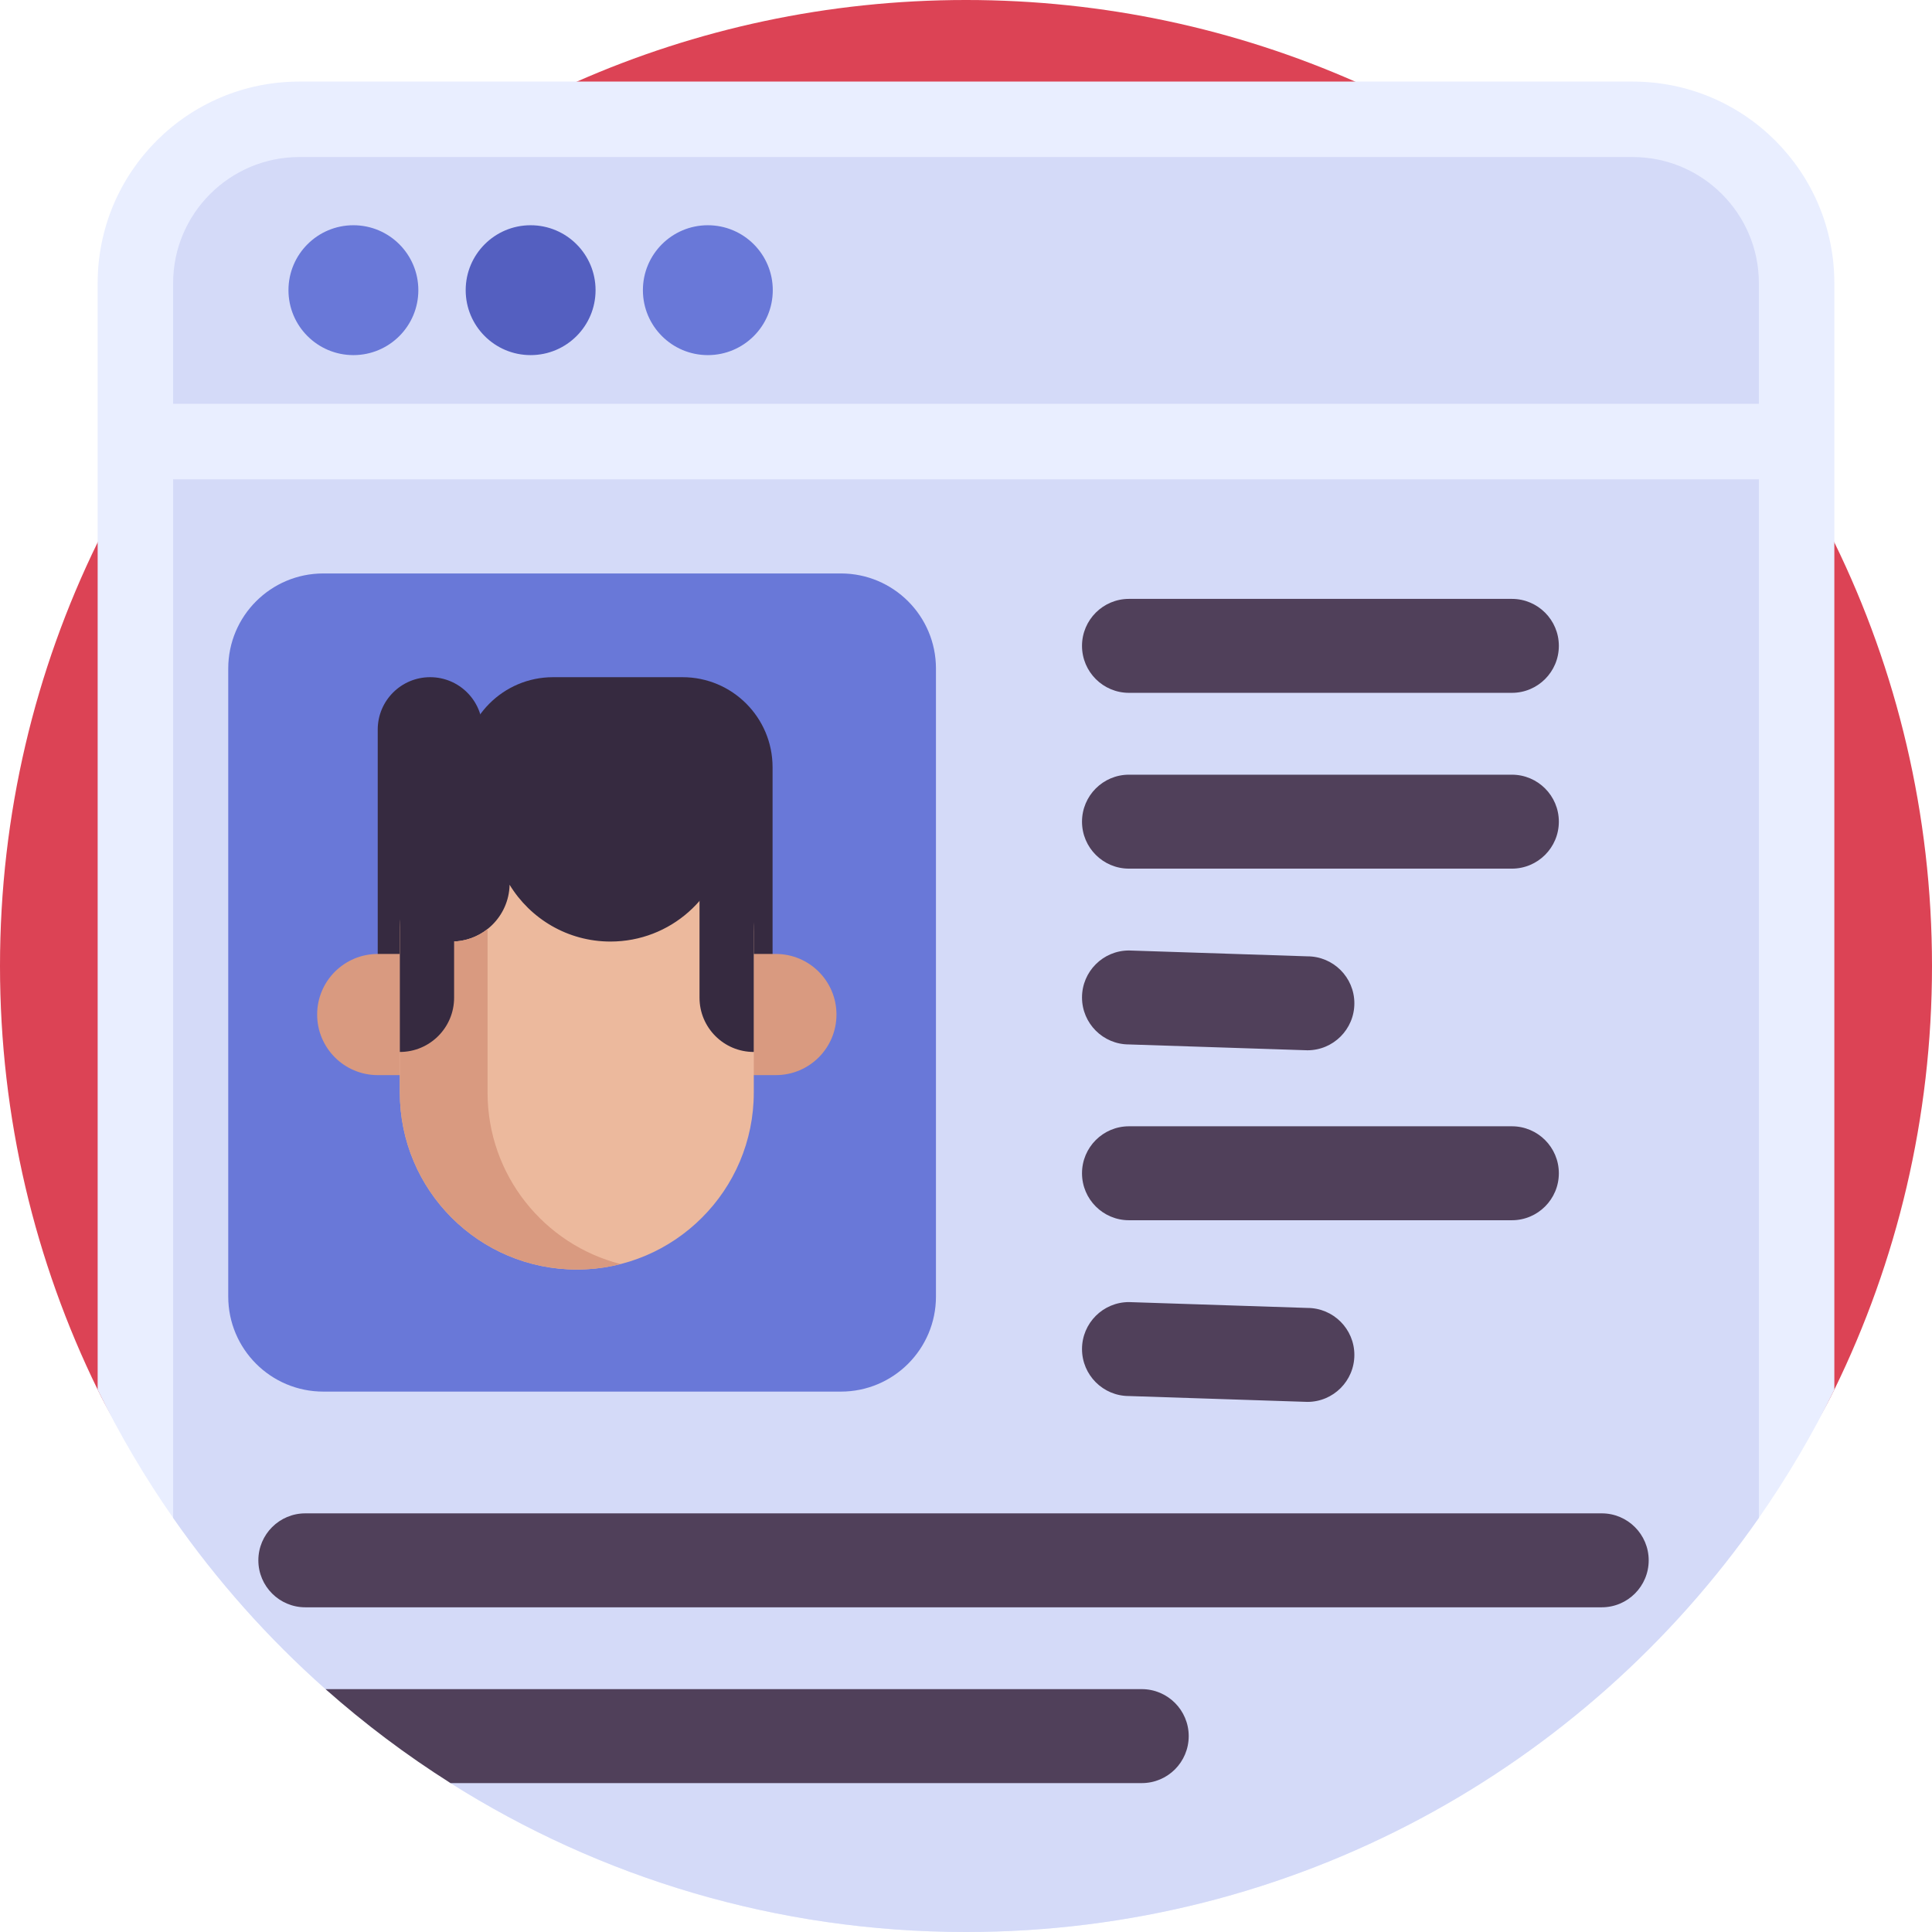 <svg id="Capa_1" enable-background="new 0 0 512 512" height="512" viewBox="0 0 512 512" width="512" xmlns="http://www.w3.org/2000/svg"><g><path d="m512 256c0 40.27-9.3 78.37-25.88 112.27-41.59 85.11-129.01 23.131-230.12 23.131s-188.53 61.979-230.12-23.131c-16.58-33.9-25.88-72-25.88-112.27s9.3-78.37 25.88-112.27c26.5-54.23 71.61-97.71 127.01-122.11 31.55-13.9 66.43-21.62 103.11-21.62s71.56 7.72 103.11 21.62c55.4 24.4 100.51 67.88 127.01 122.11 16.58 33.9 25.88 72 25.88 112.27z" fill="#dc4355"/><path d="m486.12 75.04v293.23c-5.8 11.87-12.5 23.23-20 33.98-46.25 66.34-123.12 109.75-210.12 109.75-50.223 0-97.071-14.466-136.6-39.459-5.597-3.539 4.462-11.569-.83-15.518-5.789-4.321-26.9-4.6-32.297-9.385-15.184-13.461-28.757-28.698-40.392-45.387-7.5-10.75-14.2-22.11-20-33.98v-293.231c0-29.5 23.92-53.42 53.43-53.42h353.38c29.509 0 53.429 23.92 53.429 53.42z" fill="#e9eeff"/><path d="m466.12 75.04v31.98h-420.24v-31.98c0-18.43 15-33.42 33.43-33.42h353.38c18.43 0 33.43 14.99 33.43 33.42z" fill="#d4daf8"/><path d="m466.12 127.02v275.23c-46.25 66.34-123.12 109.75-210.12 109.75-50.22 0-97.07-14.47-136.6-39.46-4.57-2.889 3.538-12.354-.831-15.518-6.836-4.95-25.997-3.794-32.299-9.382-15.18-13.46-28.76-28.7-40.39-45.39v-275.23z" fill="#d4daf8"/><g fill="#50405a"><path d="m400.661 183.609h-101.467c-6.876 0-12.449-5.574-12.449-12.449 0-6.876 5.574-12.449 12.449-12.449h101.467c6.876 0 12.449 5.574 12.449 12.449 0 6.875-5.574 12.449-12.449 12.449z"/><path d="m400.661 230.198h-101.467c-6.876 0-12.449-5.574-12.449-12.449 0-6.876 5.574-12.449 12.449-12.449h101.467c6.876 0 12.449 5.574 12.449 12.449 0 6.875-5.574 12.449-12.449 12.449z"/><path d="m346.471 278.337-47.277-1.55c-6.876 0-12.449-5.574-12.449-12.449 0-6.876 5.574-12.45 12.449-12.45l47.277 1.55c6.876 0 12.449 5.574 12.449 12.449 0 6.876-5.574 12.45-12.449 12.45z"/></g><g fill="#50405a"><path d="m400.661 323.376h-101.467c-6.876 0-12.449-5.574-12.449-12.449 0-6.876 5.574-12.449 12.449-12.449h101.467c6.876 0 12.449 5.574 12.449 12.449 0 6.875-5.574 12.449-12.449 12.449z"/><path d="m346.471 371.515-47.277-1.55c-6.876 0-12.449-5.574-12.449-12.449 0-6.876 5.574-12.449 12.449-12.449l47.277 1.55c6.876 0 12.449 5.574 12.449 12.449 0 6.875-5.574 12.449-12.449 12.449z"/></g><g><circle cx="93.656" cy="76.9" fill="#6978d8" r="17.209"/><circle cx="140.621" cy="76.9" fill="#545fc0" r="17.209"/><circle cx="187.585" cy="76.9" fill="#6978d8" r="17.209"/></g><path d="m222.846 151.971h-137.168c-13.913 0-25.193 11.279-25.193 25.193v166.432c0 13.913 11.279 25.193 25.193 25.193h137.168c13.913 0 25.193-11.279 25.193-25.193v-166.432c-.001-13.914-11.28-25.193-25.193-25.193z" fill="#6978d8"/><g><g><path d="m113.99 179.461c-7.671 0-13.89 6.219-13.89 13.89v68.137h27.78v-68.137c0-7.671-6.218-13.89-13.89-13.89z" fill="#362a40"/><path d="m180.872 179.461h-34.291c-13.182 0-23.868 10.686-23.868 23.868v58.159h82.027v-58.159c0-13.182-10.686-23.868-23.868-23.868z" fill="#362a40"/><path d="m205.621 284.917h-105.52c-8.866 0-16.053-7.187-16.053-16.053 0-8.866 7.187-16.053 16.053-16.053h105.52c8.866 0 16.053 7.187 16.053 16.053-.001 8.866-7.188 16.053-16.053 16.053z" fill="#d99a80"/><path d="m199.76 247.01v42.53c0 12.95-5.25 24.68-13.74 33.16-8.48 8.49-20.21 13.74-33.16 13.74-25.9 0-46.9-21-46.9-46.9v-42.53c0-1.8.1-3.57.3-5.31 2.64 4.67 7.66 7.82 13.41 7.82 8.38 0 15.19-6.71 15.38-15.05 5.49 9.02 15.41 15.05 26.73 15.05 15.87 0 28.98-11.83 30.99-27.15 4.43 7.16 6.99 15.6 6.99 24.64z" fill="#ecb99d"/><path d="m164.48 334.99c-3.72.95-7.61 1.45-11.62 1.45-25.9 0-46.9-21-46.9-46.9v-42.53c0-1.8.1-3.57.3-5.31 2.64 4.67 7.66 7.82 13.41 7.82 3.61 0 6.93-1.25 9.55-3.33-.01.27-.01.54-.01.82v42.53c0 21.89 14.99 40.28 35.27 45.45z" fill="#d99a80"/><g fill="#362a40"><path d="m120.343 205.178h-14.38v73.602c7.942 0 14.38-6.438 14.38-14.38z"/><path d="m199.758 205.178h-14.38v59.222c0 7.942 6.438 14.38 14.38 14.38z"/></g></g></g><g fill="#50405a"><path d="m424.472 425.952h-343.556c-6.876 0-12.449-5.574-12.449-12.449 0-6.876 5.574-12.449 12.449-12.449h343.556c6.876 0 12.449 5.574 12.449 12.449.001 6.875-5.573 12.449-12.449 12.449z"/><path d="m315.02 460.09c0 3.44-1.39 6.55-3.64 8.81-2.26 2.25-5.36 3.64-8.8 3.64h-183.18c-11.72-7.41-22.8-15.74-33.13-24.9h216.31c6.87 0 12.44 5.58 12.44 12.45z"/></g></g></svg>